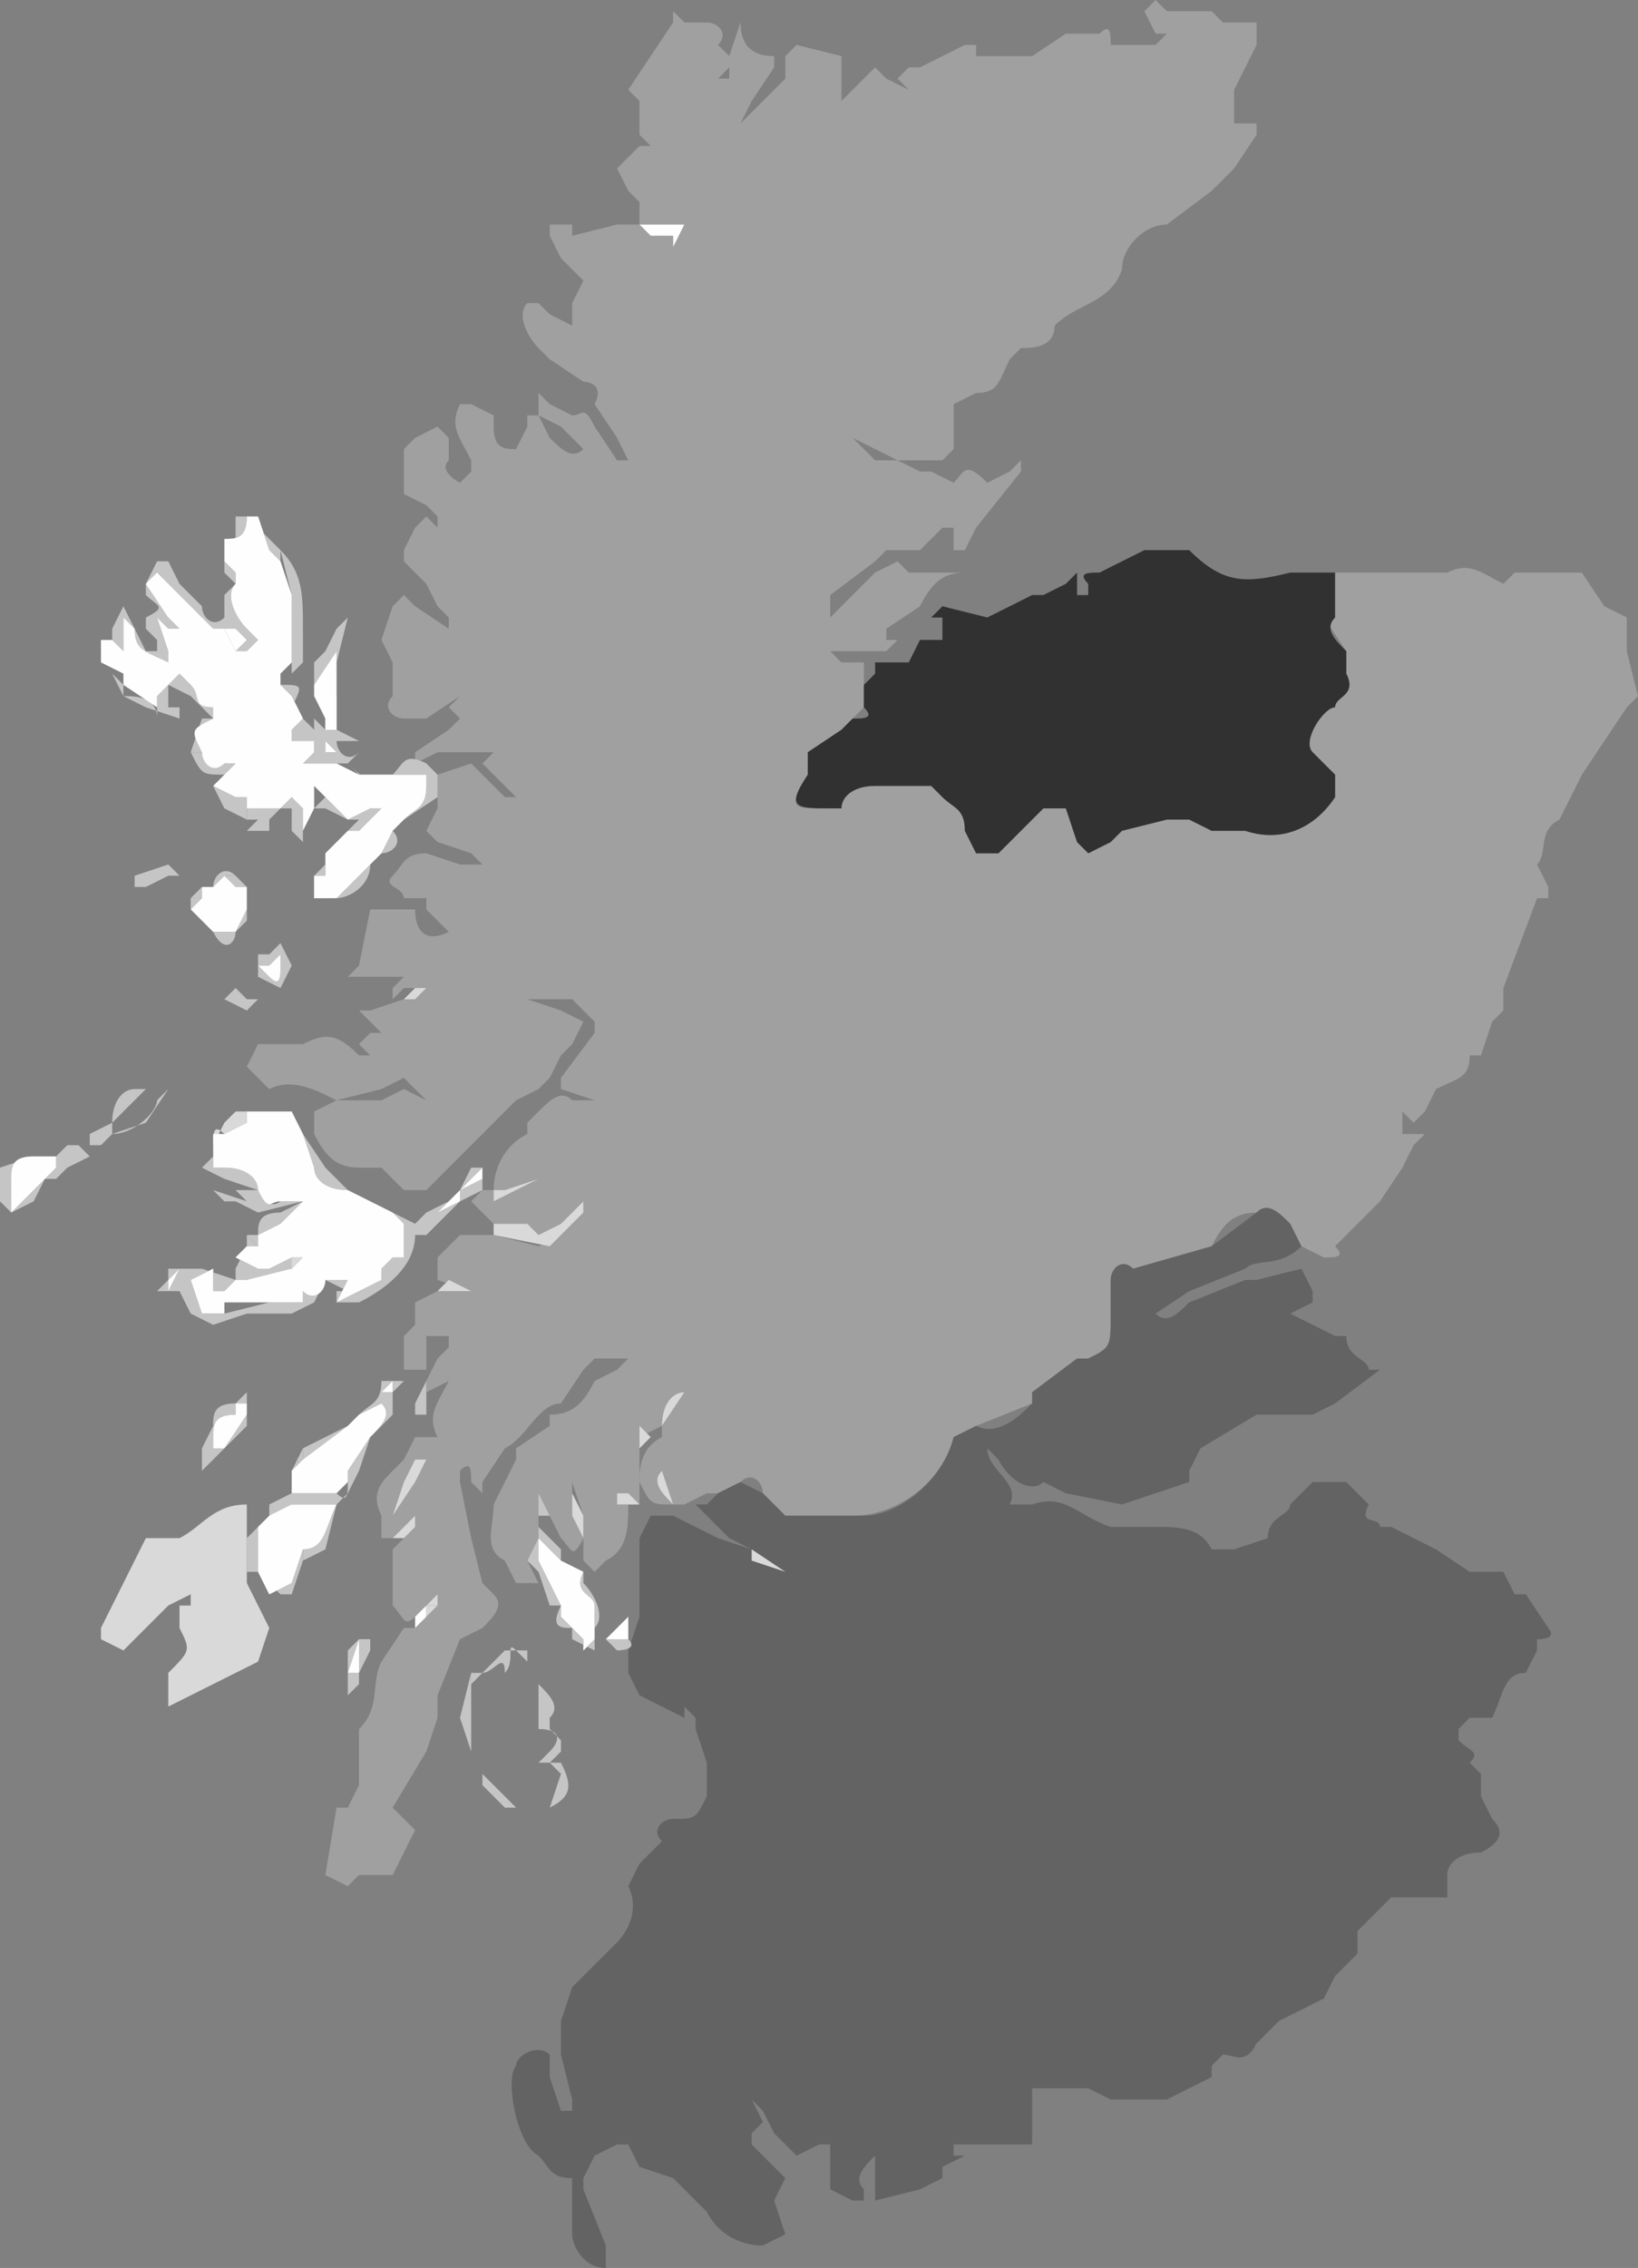 <svg xmlns="http://www.w3.org/2000/svg" width="146" height="202" fill="none"><rect width="100%" height="100%" fill="#808080" stroke="none"/><g clip-path="url(#a)"><path fill="#A0A0A0" d="m80 41 2 1h1l2 1c1-1 1-2 3 0l2-1 1-1v1l-4 5-1 2h-1v-2h-1l-2 2h-3l-1 1-4 3v2l4-4 2-1 1 1h5c-2 0-3 1-4 3l-3 2v1h1l-1 1h-5l1 1c0 1 0 0 0 0h2v4l-1 1-1 1-3 2v2c-2 3-1 3 1 3h2c0-1 1-2 3-2h5l1 1c1 1 2 1 2 3l1 2h2l4-4h2l1 3 1 1 2-1 1-1 4-1h2l2 1h3c3 1 6 0 8-3v-2l-2-2c-1-1 1-4 1-5 1 0 3 0 2-2v-2l-2-3 1-4h10s0 1 0 0c2-1 3 0 5 1l1-1h6l2 3 2 1v3l1 4-1 1-2 3-2 3-2 4c-2 1-1 3-2 4l1 2v1h-1l-3 8v2l-1 1-1 3h-1c0 2-1 2-3 3l-1 2-1 1-1-1v2h2l-1 1-1 2-2 3-1 1-2 2-1 1c1 1 0 1-1 1l-2-1-1-2c-1-1-2-2-3-1-2 0-3 1-4 3l-7 2c-1-1-2 0-2 1v3c0 3 0 3-2 4h-1l-4 3v1l-5 2-2 1c-1 4-5 7-9 7h-6l-2-2c0-1-1-2-2-1l-2 1h-1l-2 1h-1l-1-3c-1 1 0 2 1 3-2 0-2 0-3-2 0-1 0-3 2-4v-1l2-3c-1 0-2 1-2 3l-2 1v-3 9l-1-1h-1v1h1c0 2 0 4-2 5l-1 1-1-1v-4l-1-3v3l1 2c-1 2-1 1-2 0l-1-2-1-2v4l-1 2 1 2h-1c0 1 0 0 0 0h-1l-1-2c-2-1-1-3-1-5l1-2 1-2v-1l3-2v-1c2 0 3-1 4-3l2-1 1-1h-3l-1 1-2 3c-2 0-3 3-5 4l-2 3v1l-1-1c0-1 0-2-1-1v1l1 5 1 4 1 1c1 1 0 2-1 3l-2 1-2 5v2l-1 3-3 5 2 2-2 4h-3l-1 1-2-1 1-6h1l1-2v-5c2-2 1-4 2-6l2-3h1l1-1 1-1v-1l1-1-1 1-1 1-1 1c-1 1-1 0-2-1v-5l1-1 1-1v-1l-2 2h-1v-2c-1-2 0-3 1-4l1-1 1-2h2c-1-2 0-3 1-5l-2 1v-1l1-2 1-1v-1h-2v-2 5h-2v-3l1-1v-2l2-1h3l-3-1v-2l2-2h3l4 1 2-1 2-2v-1l-2 2-2 1-1-1h-3l-1-1-1-1 1-1h1v1l4-2-3 1h-1c0-2 1-4 3-5v-1l1-1c1-1 2-2 3-1h2l-3-1v-1l3-4v-1l-2-2h-4l3 1 2 1-1 2-1 1-1 2-1 1-2 1-3 3-4 4-1 1h-2l-2-2h-2c-2 0-3-1-4-3v-2l2-1h4l2-1 2 1-2-2-2 1-4 1c-2-1-4-2-6-1l-2-2 1-2h4c2-1 3-1 5 1h1l-1-1 1-1h1l-1-1-1-1h1l3-1h1l1-1h-2l-1 1v-1l1-1h-5l1-1c0 1 0 0 0 0l1-5h4c0 2 1 3 3 2l-2-2v-1h-2c0-1-2-1-1-2s1-2 3-2l3 1h3-1l-1-1-3-1-1-1 1-2v-3l3-1 1 1 2 2h1l-1-1-2-2 1-1h-5l-2 1v-1l3-2 1-1-1-1 1-1-3 2h-2c-1 0-2-1-1-2v-3l-1-2 1-3 1-1 1 1 3 2v-1h4-4l-1-1-1-2-2-2v-1l1-2 1-1 1 1v-1l-1-1-2-1v-4l1-1 2-1 1 1v2c-1 1 1 2 1 2l1-1v-1c-1-2-2-3-1-5h1l2 1v1c0 2 1 2 2 2l1-2v-1h1l1 2c1 1 2 2 3 1l-1-1-1-1-2-1v-2l1 1 2 1c1 0 1-1 2 1l2 3h1l-1-2-2-3c1-2-1-2-1-2l-3-2-1-1c-1-1-2-3-1-4h1l1 1 2 1v-2l1-2-1-1-1-1-1-2v-1h2v1l4-1h2l1 1h2v1l1-2h-4v-2l-1-1-1-2 2-2h1l-1-1V9l-1-1 2-3 2-3V1l1 1h2c1 0 2 1 1 2l1 1v1l-1 1h1V5l1-3c0 2 1 3 3 3v1l-2 3-1 2 3-3 1-1v3-5l1-1 4 1v4h-1 1l2-2 1-1 1 1 2 1-1-1 1-1h1l2-1 2-1h1v1h5l3-2h3c1-1 1 0 1 1h4l1-1h-1l-1-2 1-1 1 1h4l1 1c-1 0 0 0 0 0h3s1 0 0 0v2l-1 2-1 2v3h2v1l-2 3-2 2-4 3c-2 0-4 2-4 4-1 3-4 3-6 5 0 2-2 2-3 2l-1 1c-1 2-1 3-3 3l-2 1v4l-1 1h-4l-2-1-2-1 2 2h2Zm-45 94 2-3 1-2h-1l-1 2-1 3ZM59 10h-1 1Zm-8 122Zm5-12Zm5-98Zm0 0Zm-2-8Z"/><path fill="#636363" d="M62 134h1l1-1 2-1 2 1 2 2h7c3 0 7-3 8-7l2-1c2 1 4-1 5-2v-1l4-3h1c2-1 2-1 2-4v-3c0-1 1-2 2-1l7-2 4-3c1-1 2 0 3 1l1 2c-2 2-4 1-5 2l-5 2-3 2h-1 1c1 1 2 0 3-1l5-2h1l4-1 1 2v1l-2 1 2 1 2 1h1c0 2 2 2 2 3h1l-4 3-2 1h-5l-5 3-1 2v1l-6 2-5-1-2-1c-1 1-3 0-4-2l-1-1c0 2 3 3 2 5h2c3-1 4 1 7 2h4c2 0 4 0 5 2h2l3-1c0-2 2-2 2-3l2-2c0 1 0 0 0 0h3l2 2c-1 2 1 1 1 2h1l4 2 3 2h3l1 2h1l2 3s1 1-1 1v1l-1 2c-2 0-2 2-3 4h-2l-1 1v1c1 1 2 1 1 2l1 1v2l1 2c1 1 1 2-1 3-2 0-3 1-3 2v2h-5l-1 1-2 2v2l-1 1-1 1-1 2-4 2-2 2c-1 2-2 1-3 1l-1 1v1l-4 2h-5l-2-1h-5v5h-7v1h1l-2 1v1l-2 1-4 1v-4c-1 1-2 2-1 3v1h-1l-2-1v-4h-1l-2 1-2-2-1-2-1-1 1 2-1 1v1l3 3-1 2 1 3-2 1c-2 0-4-1-5-3l-3-3-3-1-1-2h-1l-2 1-1 2v1l2 5v2c-2 0-3-2-3-3v-5c-2 0-2-1-3-2-2-1-3-7-2-8 0-1 2-2 3-1v2l1 3h1v-1l-1-4v-3l1-3 1-1 3-3c1-1 2-3 1-5l1-2 2-2c-1-1 0-2 1-2 2 0 2 0 3-2v-3l-1-3v-1l-1-1v1l-4-2-1-2v-2l1-3v-7l1-2h2l4 2 3 1 3 2-3-2-2-1-2-2-1-1Z"/><path fill="#313131" d="M119 51v4c-1 1 0 2 1 3v2c1 2-1 2-1 3-1 0-3 3-2 4l2 2v2c-2 3-5 4-8 3h-3l-2-1h-2l-4 1-1 1-2 1-1-1-1-3h-2l-4 4h-2l-1-2c0-2-1-2-2-3l-1-1h-5c-2 0-3 1-3 2h-1c-3 0-4 0-2-3v-2l3-2 1-1c1 0 2 0 1-1v-2l1-1v-1h3l1-2h2v-2h-1l1-1 4 1 2-1 2-1h1l2-1 1-1v2h1v-1c-1-1 0-1 1-1l4-2h4c3 3 5 3 9 2h4Z"/><path fill="#D9D9D9" d="M22 140v1l2 4-1 3-4 2-2 1-2 1v-3c2-2 2-2 1-4v-2h1v-1l-2 1-4 4-2-1v-1l2-4 2-4h3v3-3c2-1 3-3 6-3v6Z"/><path fill="#C5C5C5" d="M39 69v2l-3 2-1 1c1 1 0 2-1 2l-1 1 1-1 1-2 1-1c1-1 2-1 2-3v-1h-6l-1-1h-4l1-1v-1h-2v-1l1-1 1 1v-3 2l1 1v-1l1-2v-3 6l2 1h-2c0 1 1 2 2 1l-1 1c1 1 2 2 4 1 1-1 1-2 3-1l1 1Zm-10-3v1h1l-1-1c0-1 0 0 0 0Zm1 1v1-1ZM20 55v-2l1-1c-1 1 0 3 1 4l1 1-1 1h-1l1-1-1-1h-2l-1-1-1-1-2-2-1-1v1l1 3 1 1h-1l-1-1 1 3v1c-2-1-3-1-3-3l1 2h1v-1l-1-1v-1c2-1 1-1 0-2v-1l1-2h1l1 2 2 2c0 1 1 2 2 1Zm-5 4-1-1 1 1Z"/><path fill="#C5C5C5" d="M10 57v-1l1-2 1 2-1-1v3l-1-1H9v2l2 2v1c1 0 3 0 3 2v-2l2-2 1 1c1 1 0 2 2 2l1 1h-1l-2-2-2-1v2h1v1l-3-1-2-1-1-2-1-1v-1l1-1ZM29 114l-1 2-2 1h-4l-3 1-2-1-1-2h-1l1-2-1 1v-1h3l3 1h1-1l-1 1h-1v-2l-2 1 1 3h2l4-1h3v-1c1 1 2 0 2-1ZM41 107l-3 3h-1c0 3-3 5-5 6h-2v-1h1l-2-1h2l-1 2 4-2v-1l1-1h1v-3l-1-1 2 1 1-1 2-1-1 1 2-1ZM23 110c0-1 0-2 2-2l2-1-4 1-2-1h-1l-1-1h2-2l3 1h1-1l-1-1h2l-3-1-2-1 1-1v1h1c2 0 3 1 3 2 1 2 2 1 2 1h2l-2 2-2 1ZM31 133l-1 1-1 4-2 1v-1c2 0 2-2 3-4h-4l-1 1-1-1 2-1h1-1v-2l1-2v1l-1 1v2h4c1 1 1 0 1-1v1ZM21 125l1-1v3l-3 3-1 1v-2l1-2c0-1 0-2 2-2v1c-2 0-2 1-2 2v1h1l2-3v-1h-1ZM22 99h4l1 2 2 3 2 2 4 2-4-2c-2 0-3-1-3-2l-1-3-1-2h-4ZM28 72l-1 2v1l-1-1v-2h-1l-1 1v1h-2l1-1h-1v-1h3l1-1 1 1v2l1-2ZM25 49c2 2 2 4 2 7v3l-2 2c2 0 2 0 1 2l1 1-1-2-1-1 1-1v-7l-1-4ZM50 138l2 2v1c1 1 2 3 1 4v2l-2-1v-1l1 1v1l1-1v-3c0-1-2-1-1-3l-2-2ZM28 62v-3l1-1 1-2 1-1v-1 1l-1 4v-1l-2 3v1Zm2-5Z"/><path fill="#C5C5C5" d="M21 114v-1l1-2-1 1 2 1h2-1l2-1h1l-1 1 1-1-1 1h-1 1v1h-5Zm1-1h1-1ZM15 97l-2 3-3 1-1 1H8v-1l2-1v1c2 0 4-2 4-3l1-1ZM4 103h1l1-1h1l1 1-2 1-1 1H4l-1 2-2 1 1-1 2-2 1-1v-1H4Zm2 0h1-1Z"/><path fill="#D9D9D9" d="M44 109h3l1 1 2-1 2-2v1l-2 2-1 1-5-1v-1Z"/><path fill="#C5C5C5" d="M35 124v2l-1 1-1 1c1-1 2-2 1-3l-2 1c1-1 2-1 2-3h2l-1 1v-1l-1 1h1ZM50 158l-1-1h-1l1-1c1-1 1-2-1-2v-4c1 1 2 2 1 3v1l1 1v1l-1 1h1v1ZM31 74l1-1h-1l-2-1c0-1 0 0 0 0h-1l1-1-1-1 1 1 1 1 1 1 2-1h1l-2 2h-1Zm2-1ZM26 86l-1 2-2-1v-2h1l1-1 1 2Zm-1-1-1 1h-1l1 1c1 1 1 0 1-1v-1ZM16 78h-1l-2 1h-1v-1l3-1 1 1Zm-4 0h2-2Zm3-1h-1 1ZM20 48h1v-2h2v1l2 2v1l-1-1-1-3h-1c0 2-1 2-2 2ZM43 158l-1-2-1-3 1-4v7l1 2ZM47 139l1-2v2l2 4h-1l-1-3-1-1ZM27 139l-1 3h-1l-2-2 1 2 2-1 1-3v1ZM1 108l-1-1v-3l3-1h1-1c-2 0-2 1-2 2v3ZM21 83c0 1-1 2-2 0l-2-2v-1h1l-1 1 2 2h2ZM31 150v-3l1-1h1v1l-1 2v-3l-1 3v1ZM19 70l1-1c-2 0-2 0-3-2h1c0 1 1 2 2 1h1l-1 1-1 1ZM33 77c0 2-2 3-3 3h-2v-2l1 2h1l3-3ZM22 90l-2-1 1-1 1 1h1l-1 1ZM22 73l-2-1-1-2 2 1h1v1h-1 1v1Z"/><path fill="#D9D9D9" d="m52 137-1-2v-2l1 2v3-1Z"/><path fill="#C5C5C5" d="m54 146 2-2v2c1 1-1 1-1 1l-1-1Zm2 0v-2l-2 2h2Z"/><path fill="#D9D9D9" d="M22 99v1l-2 1c-1-1-1 0-1 1 1 0 1 0 0 0l1-2 1-1h1Z"/><path fill="#C5C5C5" d="m19 64 2 2-2-2Z"/><path fill="#D9D9D9" d="m45 106 3-1-4 2v-1h1Z"/><path fill="#C5C5C5" d="m43 149 2-2h2-1c-1-1 0 1-1 2 0-2-1 0-2 0Z"/><path fill="#D9D9D9" d="M59 127c0-2 1-3 2-3l-2 3ZM80 41h-2l-2-2 2 2h2Z"/><path fill="#C5C5C5" d="M29 77v-1l2-2h1-1l-2 2v2-1ZM33 128l-1 3-1 2v-2l2-3ZM21 52l-1-1v-3 2l1 1v1ZM45 161l-2-2v-1l3 3h-1Z"/><path fill="#D9D9D9" d="M57 129v-4 2l1 1-1 1Z"/><path fill="#C5C5C5" d="M22 140v-3l1-1v4h-1ZM27 129l4-2-4 3v-1ZM50 157c1 2 1 3-1 4l1-3v-1ZM38 123v3h-1v-1l1-2ZM13 97l-3 3c0-2 1-3 2-3h1Z"/><path fill="#D9D9D9" d="M60 134c-1-1-2-2-1-3l1 3Z"/><path fill="#C5C5C5" d="M22 79v1c1 0 0 0 0 0v1c1 0 0 0 0 0v1-3h-1 1ZM41 106l1-2h1v1-1l-2 2ZM48 137v-1l1 1 1 1v1l-1-1-1-1ZM17 67l1-3h1c-2 1-2 1-1 3h-1ZM46 161h3-4 1Z"/><path fill="#D9D9D9" d="m35 137 2-2v1l-1 1h-1ZM67 138l3 2-3-1v-1Z"/><path fill="#C5C5C5" d="M32 149v1l-1 1v-2h1Z"/><path fill="#D9D9D9" d="M70 7v3-3Z"/><path fill="#C5C5C5" d="M51 145c-1 0-2 0-1-2v1l1 1Z"/><path fill="#D9D9D9" d="M57 134h-2v-1h1l1 1Z"/><path fill="#C5C5C5" d="M43 105v1l-2 1v-1l2-1ZM48 135v-2l1 2h-1ZM19 79c0-1 1-2 2-1h-1l-1 1Z"/><path fill="#D9D9D9" d="m40 114 2 1h-3l1-1Z"/><path fill="#C5C5C5" d="m22 82-1 1 1-2v1ZM42 149h1l-1 1v-1ZM23 136l1-1-1 1ZM15 115h-1l1-1v1ZM40 107l1-1-1 1ZM15 97v-1 1ZM21 78l1 1h-1l-1-1h1Z"/><path fill="#D9D9D9" d="M103 117h-1 1Z"/><path fill="#C5C5C5" d="m13 97 1-1-1 1ZM18 79h1-1ZM28 78l1-1v1h-1ZM29 72h-1 1ZM48 148v1-1ZM24 135v-1l1 1h-1Z"/><path fill="#D9D9D9" d="M42 107v1-1Z"/><path fill="#C5C5C5" d="M48 148h-1 1ZM17 80l1-1v1h-1ZM19 102v1-1ZM31 127h1-1ZM14 96ZM31 127Z"/><path fill="#D9D9D9" d="M35 89Z"/><path fill="#C5C5C5" d="m31 127 1-1-1 1ZM15 97Z"/><path fill="#D9D9D9" d="M35 88v1-1Z"/><path fill="#C5C5C5" d="m47 148-1-1h1v1ZM47 148ZM22 111v-1l1 1h-1Z"/><path fill="#C5C5C5" d="M22 110a529 529 0 0 1 1 0v1l-1-1Z"/><path fill="#D9D9D9" d="M16 137v-1 1Z"/><path fill="#FEFEFE" d="m51 145-1-1v-1l-2-4v-2l1 1 1 1 2 1c-1 2 1 2 1 3v3l-1 1v-1l-1-1ZM57 20h4l-1 2v-1h-2l-1-1Z"/><path fill="#D9D9D9" d="m35 135 1-3 1-2h1l-1 2-2 3ZM36 89l1-1h1l-1 1h-1Z"/><path fill="#FEFEFE" d="m38 144-1 1v-1l1-1v1Z"/><path fill="#D9D9D9" d="m39 142 1-1-1 1ZM38 144v-1h1l-1 1Z"/><path fill="#FEFEFE" d="M99 4Z"/><path fill="#D9D9D9" d="m38 143 1-1v1h-1Z"/><path fill="#FEFEFE" d="M59 10h-1 1ZM45 106h-1 1ZM35 135c-1 0 0 0 0 0Z"/><path fill="#D9D9D9" d="M51 132Z"/><path fill="#FEFEFE" d="M34 104ZM56 120ZM61 22ZM61 22ZM59 14ZM75 9h-1 1ZM43 106ZM28 72l-1 2v-2l-1-1-1 1h-4 1v-1h-1l-2-1 1-1 1-1h-1c-1 1-2 0-2-1-1-2-1-2 1-3l2 2-2-2v-1c-2 0-1-1-2-2l-1-1-2 2v1l-3-2v-1l-2-1v-2h1l1 1v-3l1 1c0 2 1 2 3 3v-1l-1-3 1 1h1l-1-1-2-3 1-1 1 1 2 2 1 1 1 1h1l1 2h1l1-1-1-1c-1-1-2-3-1-4v-1l-1-1v-2c1 0 2 0 2-2h1l1 3 1 1 1 3v6l-1 1v1l1 1 1 2-1 1v1h2v1l-1 1h3l2 1h6v1c0 2-1 2-2 3l-1 1-1 2-1 1-3 3h-2v-2h1v-2l2-2h1l2-2h-1l-2 1-1-1-1-1-1-1v2Z"/><path fill="#FEFEFE" d="M28 62v-1l2-3v7h-1v-1l-1-2ZM29 66s0-1 0 0l1 1h-1v-1ZM30 67v1-1ZM30 65ZM20 56h1l1 1-1 1-1-2ZM15 59l-1-1 1 1ZM20 55ZM10 57ZM23 111v-1l2-1 2-2h-2c-1 0-1 1-2-1 0-1-1-2-3-2h-1v-3h1l2-1v-1h4l1 2 1 3c0 1 1 2 3 2l4 2 1 1v3h-1l-1 1v1l-4 2 1-2h-2c0 1-1 2-2 1v1h-7v1h-2l-1-3 2-1v2h1l1-1h1l4-1 1-1h-1l-2 1h-1l-2-1 1-1h1ZM15 115v-1l1-1-1 2ZM40 107l1-1v1l-2 1 1-1ZM24 135l2-1h4c-1 2-1 4-3 4l-1 3-2 1-1-2v-4l1-1ZM31 127l1-1 2-1c1 1 0 2-1 3l-2 3v1l-1 1h-4v-2l1-1 4-3ZM26 133h1-1ZM21 125h1v1l-2 3h-1v-1c0-1 0-2 2-2v-1ZM30 57Z"/><path fill="#D9D9D9" d="M26 113h-1 1Z"/><path fill="#FEFEFE" d="M22 113h1-1Z"/><path fill="#D9D9D9" d="M24 113h1-1ZM26 113v-1h1l-1 1Z"/><path fill="#FEFEFE" d="M1 108v-3c0-1 0-2 2-2h2v1l-1 1-2 2-1 1ZM6 103h1-1ZM35 124h-1l1-1v1ZM33 73ZM25 85v1c0 1 0 2-1 1l-1-1h1l1-1ZM12 78h2-2ZM15 77h-1 1ZM12 78ZM18 80v-1h1l1-1 1 1h1v2l-1 2h-2l-2-2 1-1ZM32 149h-1l1-3v3ZM56 146h-2l2-2v2ZM43 105l-2 1 2-2v1Z"/><path fill="#C5C5C5" d="m20 56 1 2-1-2Z"/></g><defs><clipPath id="a"><path fill="#fff" d="M0 0h146v202H0z"/></clipPath></defs></svg>